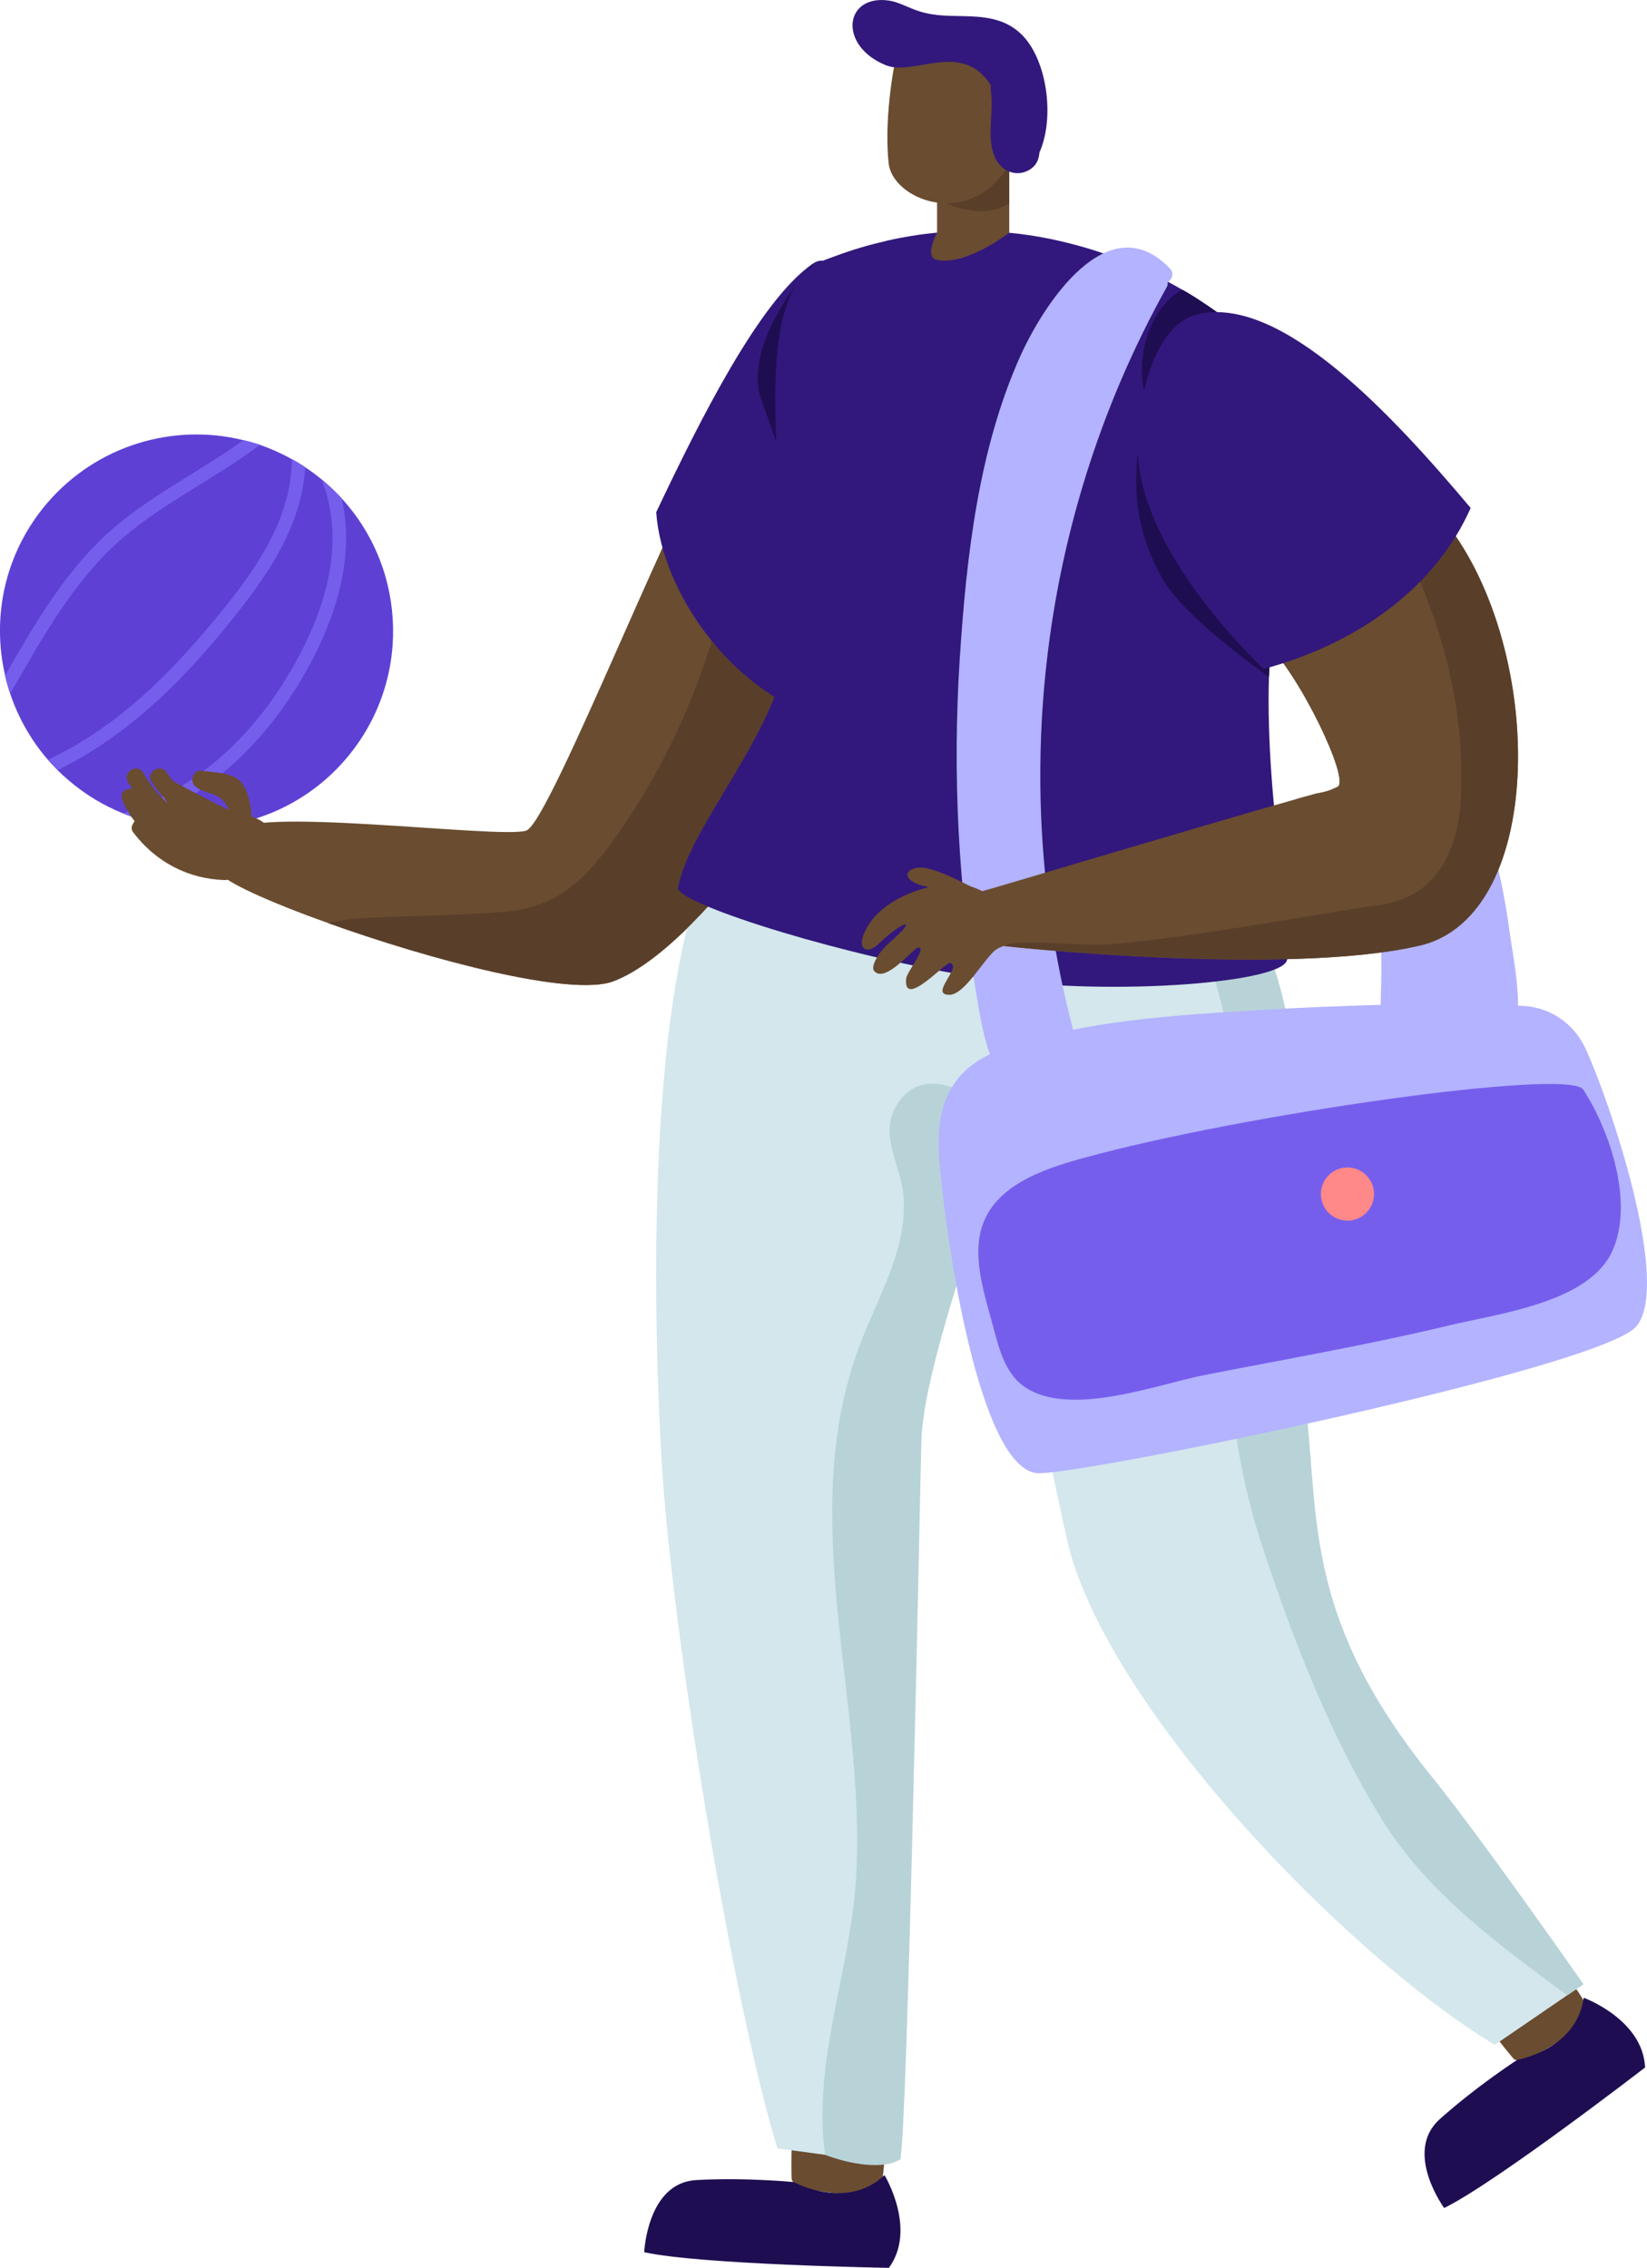 <svg id="_Слой_2" xmlns="http://www.w3.org/2000/svg" width="784.25" height="1080" viewBox="0 0 784.25 1080"><g id="Sport08_286886812"><g id="Sport08_286886812-2"><path d="M292.05 467.31c-20.17 7.6-87.52-10.38-135.71-27.68-28.36-10.12-50.13-19.99-51.73-24.21-3.46-8.95 6.75-18.57 6.75-18.57 2.45-13.76 125.92 2.79 139.17-1.27 11.48-3.46 76.04-170.73 95.79-194.71 16.54-20.25 43.13 73.01 53.34 110.73 1.86 6.92 3.21 11.9 3.8 14.09 4.05 14.01-65.41 124.32-111.41 141.62z" fill="#6a4c30"/><g><path d="M2.44 321.64l-.02.06c.63 2.91 1.49 5.79 2.43 8.65 3.82 11.35 9.82 22.07 17.98 31.5 1.47 1.67 3.02 3.31 4.6 4.9 1.67 1.7 3.45 3.31 5.27 4.87 7.91 6.78 16.66 12.03 25.84 15.71 3.22 1.33 6.47 2.46 9.78 3.32 33.97 9.55 71.94-.64 96.38-29.23 31.07-36.35 29.51-89.66-2.01-124.07-2.56-2.79-5.32-5.48-8.25-7.96-.26-.2-.55-.49-.81-.69-2.7-2.22-5.46-4.33-8.34-6.21-2.04-1.38-4.15-2.65-6.31-3.81-4.89-2.74-10.01-5.03-15.22-6.85-2.59-.87-5.18-1.59-7.83-2.2-33.19-8.23-69.73 2.26-93.53 30.02-20.08 23.5-26.46 54.02-19.97 81.99z" fill="#5f40d5"/><path d="M58.54 387.33c3.22 1.33 6.47 2.46 9.78 3.32 30.2-11.93 54.63-34.48 72.06-62.04 16.88-26.76 29.6-59.72 22.31-91.26-2.56-2.79-5.32-5.48-8.25-7.96-.26-.2-.55-.49-.81-.69-.06.4.0.87.17 1.38 11.96 32.59-1.48 67.7-19.18 95.64-18.01 28.43-44 51.2-76.09 61.61z" fill="#765eed"/><path d="M22.83 361.84c1.47 1.67 3.02 3.31 4.6 4.9 30.95-15.16 55.73-38.68 77.6-65.03 19.18-23.16 38.51-48.62 40.26-79.23-2.04-1.38-4.15-2.65-6.31-3.81-.19 32.4-22.17 59.27-42.17 82.88-20.92 24.59-44.68 46.53-73.99 60.28z" fill="#765eed"/><path d="M2.44 321.64l-.02.06c.63 2.91 1.49 5.79 2.43 8.65 13.66-23.77 27.32-48.55 46.58-67.7 21.02-20.93 48.83-32.99 72.33-50.81-2.59-.87-5.18-1.59-7.83-2.2-22.98 16.5-49.15 28.58-69.25 48.69-18.08 18.09-31.39 40.88-44.24 63.32z" fill="#765eed"/></g><path d="M131.06 402.38c-.29-7.45-6.99-14.51-16.28-13.76-10.87-5.27-21.64-10.76-32.23-16.57-1.08-1.32-2.19-2.59-3.09-4.08-2.82-4.63-10.13-.4-7.29 4.26 1.79 2.94 3.94 5.53 6.24 7.95.44.72.83 1.51 1.3 2.18-.04-.03-.07-.03-.11-.05-4.5-4.1-8.39-8.83-11.43-14.3-2.64-4.75-9.93-.49-7.29 4.26.67 1.21 1.49 2.31 2.25 3.45-2.87-.62-6.27 1.44-4.99 4.95 1.35 3.73 3.49 7.17 5.95 10.44-.32.44-.66.87-.83 1.4-.72 1.1-.86 2.51.23 3.95 10.62 13.96 25.98 22.12 43.59 22.66 1.45.04 2.36-.63 3.04-1.49.31.06.64.16.94.21 1.19.19 2.2-.12 3.03-.64 9.49 1.24 17.37-.93 18.11-11.11.09-1.36-.32-2.72-1.15-3.7z" fill="#6a4c30"/><path d="M95.93 367.04c6.07.96 15.54.57 19.47 6.21 4.31 6.21 4.62 16.11 4.82 23.4.1 3.63-3.6 4.6-6.13 3.27-1.34-.31-2.48-1.24-2.74-3.08-.8-5.83-1.57-13.43-6.91-17.07-3.87-2.65-8.32-2.14-11.81-5.67-2.4-2.42-.38-7.65 3.29-7.06z" fill="#6a4c30"/><path d="M594.29 239.28c1.59 1.29 3.09 2.66 4.65 3.97.01.02.0.05.02.08 26.05 66.08 52.83 133.92 58.39 205.42 1.31 16.86-.84 33.73.1 50.44.37 6.53-.12 12.15 6.33 15.9 6.1 3.55 13.78.66 20.07-.77 9.09-2.07 23.97-3.12 31.13-9.95 13.57-12.97 5.91-45.09 3.78-61.05-3.79-28.46-11.46-56.28-22.61-82.74-20.97-49.78-53.89-93.36-95.88-127.27-4.19-3.39-10.19 2.55-5.97 5.97z" fill="#b3b3ff"/><path d="M380.13 1003.02c3.72-4.07 40.65 1.9 40.88 4.15.7 6.92.79 33.23-2.98 36.47-3.66 3.15-40.76.64-41.07-6.03-.26-5.78-.42-30.65 3.16-34.59z" fill="#6a4c30"/><path d="M421.17 1035.82s15.61 25.67 2.09 44.18c0 0-89.76-1.52-116.51-7.45.0.0 1.41-33.04 24.75-34.36 23.34-1.33 46.48.96 46.48.96.0.0 25.2 13.84 43.2-3.33z" fill="#1f0d52"/><path d="M701.58 951.38c.35-5.51 32.93-23.91 34.53-22.29 4.86 4.96 21.37 25.47 20.44 30.36-.89 4.74-31.44 25.95-35.85 20.93-3.81-4.35-19.46-23.68-19.12-28.99z" fill="#6a4c30"/><path d="M754.11 951.37s28.22 10.3 29.22 33.21c0 0-71.06 54.86-95.66 66.92.0.0-19.53-26.68-2.12-42.29 17.4-15.61 36.9-28.26 36.9-28.26.0.0 28.33-4.94 31.66-29.58z" fill="#1f0d52"/><path d="M480.38 534.26c-1.99 6.46-4.22 13.26-6.43 20.24-15.47 47.82-34.63 103.63-35.25 132.08-1.15 52.91-18.27 182.7-14.4 244.86 3.31 50.95-9.14 86.21-7.36 97.86-.07.17-46.77-6.21-46.77-6.21-22-71.98-50.5-247.9-55.16-327.95-4.66-80.04-5.52-213.81 20.2-278.8 24.47-61.79 142.47 41.07 156.31 55.06 5.3 5.36-1.17 30.76-11.13 62.87z" fill="#d3e7ec"/><path d="M478.97 533.41c-1.4-.85-2.83-.68-4.06-.1-12.16-14.42-37.38-27.75-48.99-5.09-6.53 12.73 2.57 26.74 4.07 39.41 3.1 25.6-11.82 49.63-20.53 72.72-31.05 82.29 3.09 169.07-1.8 253.47-2.5 44.19-20.88 87.72-14.81 132.34 11.51 4.43 27.77 7.33 35.92 2.12 3.26-17.48 8.78-288.8 9.93-341.7.63-28.44 19.78-84.26 35.25-132.08 2.21-6.98 4.44-13.78 6.43-20.24-.44-.31-.96-.54-1.41-.85z" fill="#b8d3d8"/><path d="M458.76 445.5s.38 2.76 1.01 7.95c4.19 32.32 21.21 157.65 48.18 279.21 17.38 78.27 131.78 197.53 203.79 241.15l34.5-23.6 7.76-5.24s-48.83-69.93-71.98-98.54c-60.23-74.24-54.15-121.73-59.98-174.33-12.15-108.27 10.44-164.14-27.64-241.58-1.74-3.55-3.64-7.16-5.64-10.77-7.05-12.83-15.77-26.33-26.65-40.8-1.57-2.04-3.83-3.33-6.78-3.95-3.3-.76-7.44-.57-12.16.52-20.3 4.61-51.45 25.48-76.67 58.97-2.68 3.5-5.27 7.18-7.75 11z" fill="#d3e7ec"/><path d="M601.51 737.76c14.39 43.71 32.46 90 56.81 129.17 21.77 34.78 55.24 59.15 87.92 83.28l7.76-5.24s-48.83-69.93-71.98-98.54c-60.23-74.24-54.15-121.73-59.98-174.33-12.15-108.27 10.44-164.14-27.64-241.58-7.86 2.7-15.3 6.21-20.89 8.66-.97.45-1.5 1.01-1.77 1.72-1.18.89-1.8 2.31-1.01 4.1 20.95 50.39 20.34 99.86 15.82 153.21-4.03 48.46-.39 93.22 14.96 139.55z" fill="#b8d3d8"/><path d="M403.45 325.69c-.59-2.19-1.94-7.17-3.8-14.09-9.03-17.13-26.33-28.69-46.5-27.43-.93.09-1.69.43-2.28.85-2.11-1.69-5.91-1.53-6.75 1.94-10.21 40.01-26.92 77.9-50.97 111.66-14.1 19.75-27.18 33.34-52.67 35.53-20.34 1.77-40.93 1.85-61.36 2.79-4.98.25-15.02.5-22.79 2.69 48.19 17.31 115.54 35.28 135.71 27.68 46-17.3 115.46-127.61 111.41-141.62z" fill="#593f2a"/><path d="M408.47 199.99c.91 24.56.43 45.45.43 45.45.0.0 25.69 13.06 26.17 28.83.25 7.73-26.11 56.89-34.64 70.73-51.26-11.29-85.51-63.6-87.95-101.09 20.91-44.15 49.27-100.78 74.37-118.21 15.4-10.74 20.22 36.07 21.62 74.28z" fill="#32187c"/><path d="M435.07 274.27c.25 7.73-12.6 33.31-18.84 42.36-20.33-28.15-44.97-102.08-53.68-126.16-9.88-27.09 24.31-64.76 24.31-64.76.0.0 47.74 132.8 48.22 148.57z" fill="#1f0d52"/><path d="M604.23 322.34c-1.86 62.28 12.84 125.85 8.37 135.46-4.98 10.55-86.67 16.96-147.18 7.59-60.51-9.28-139.82-33.79-142.61-42.23 5.15-30.3 50-76.6 52.79-118.8.84-13.33-1.27-34.69-3.29-58.15-4.47-50.55-8.44-110.81 19.24-121.95 2.03-.76 3.97-1.53 5.91-2.19 8.27-3.12 16.37-5.49 24.31-7.26.09.0.09-.08.09-.08 32.75-7.52 62.54-5.32 88.11 1.34 16.62 4.22 31.48 10.39 44.14 17.05 8.1 4.22 15.28 8.6 21.44 12.82 4.13 2.79 7.85 5.41 11.06 7.94 16.88 13 19.92 93.93 17.64 168.46z" fill="#32187c"/><path d="M446.2 83.71v27.07s-6.4 11.74.0 13.01c14.07 2.82 34.37-13 34.37-13v-41.33L446.2 83.7z" fill="#6a4c30"/><path d="M480.57 96.81V71.58s-17.49 22.33-34.37 23.28c0 0 20.34 11.31 34.37 1.95z" fill="#593f2a"/><path d="M586.6 153.88s-30.49 21.64-41.12 33.72c-4.45-11.15-1.17-38.95 17.4-49.65 6.48 3.26 20.51 13.4 23.72 15.93z" fill="#1f0d52"/><path d="M543.67 203.57s-3.27 43.34 23.91 68.97c27.19 25.63 37.32 35.22 37.32 35.22l-.66 14.59s-40.45-28.01-51-47.27c-10.55-19.26-15.73-40.04-9.57-71.51z" fill="#1f0d52"/><path d="M645.91 348.64c-4.48-17.72-20.26-33-33.68-44.47-1.35-1.19-2.87-1.19-4.13-.59-2.03-1.43-5.06-.68-6.25 1.19 17.39 16.71 40.85 66.41 35.19 69.87-.08.08-.17.08-.33.17-.17.08-.42.25-.59.25-2.36 1.27-5.65 2.28-9.87 2.96.0.0-.08.0-.17.08-2.53.68-5.57 1.52-8.86 2.45 5.66 1.18 11.82.68 16.55-1.43 11.81-5.32 15.19-18.73 12.15-30.47z" fill="#593f2a"/><path d="M426.86 25.86s-6.26 27.93-3.71 51.92c1.81 17.04 37.29 31.5 56.28 2.3 18.98-29.2 3.54-63.09 3.54-63.09l-56.1 8.88z" fill="#6a4c30"/><path d="M465.77 478.52c2.76 15.87 6.22 34.85 20.84 44.41 11.33 7.41 24.59 6.14 34.28-2.79 3.17-2.92.07-7.19-3.34-7.04-39.56-124.85-25.82-261.93 38-376.34.47-.83.54-1.63.47-2.39 2.08-1.3 3.25-4.26 1.03-6.55-29.74-30.87-60.57 18.11-71.17 41.68-20 44.47-25.75 95.91-28.87 144.12-3.55 55.03-.72 110.57 8.75 164.9z" fill="#b3b3ff"/><path d="M675.53 450.43c-1.94.42-3.96.84-5.99 1.26-65.49 12.49-191.42-.95-191.5-1.2-1.6-5.23-10.26-26.11-10.26-26.11 2.79-.59 105.71-31.51 149.43-43.83 3.29-.93 6.33-1.77 8.86-2.45.09-.08.17-.08.17-.08 4.22-.68 7.51-1.69 9.87-2.96.17.0.42-.16.59-.25.16-.09.25-.09.33-.17 5.66-3.46-17.81-53.17-35.19-69.87-7.76-7.43-15.95-14.77-23.04-20.93-17.22-15.02-29.62-35.11-33.5-57.64-3.8-21.6-.68-39.83 4.56-54.1 7.26-19.83 32.32-26.16 48.7-12.82 31.48 25.66 47.51 39.24 86.93 86.08.17.26.42.43.59.68 49.8 58.91 51.57 190.57-10.55 204.42z" fill="#6a4c30"/><path d="M686.08 246.01c-.17-.25-.42-.42-.59-.68-9.79-.76-17.89 3.38-17.05 17.73.17 2.19 1.6 3.37 3.21 3.63 16.29 35.37 25.24 70.98 24.14 110.23-.68 26.16-10.39 50.47-39.59 54.18-20.08 2.53-87.39 15.4-128.54 18.65-11.72.92-37.73-2.47-49.8.14.09.26.17.42.17.59.0.0 126.01 13.7 191.5 1.2 2.03-.42 4.05-.84 5.99-1.26 62.12-13.85 60.35-145.5 10.55-204.42z" fill="#593f2a"/><path d="M601.7 318.58c-7.16-6.85-52.26-51.04-59.16-94.96-3.14-19.99 3.05-68.23 27.92-73.99 39.85-9.23 93.09 48.61 129.83 92.28-16.87 38.03-53.84 64.62-98.6 76.67z" fill="#32187c"/><g><path d="M454.91 420.48c-15.36.78-37.3 8.43-43.6 24.35-3.04 7.67 1.9 9.74 7.28 4.46 10.38-10.17 20.66-14 4.25.24-3.31 2.88-8.73 10.43-6.57 12.91 4.57 5.24 15.02-6.54 20.29-11.06 5.9-1.34-4.72 11.27-5.06 14.59-1.54 14.97 18.82-8.05 20.93-7.38 5.92 1.86-10.29 15.24-.3 15.16 7.49-.06 17.03-18.26 22.38-21.67 4.39-2.79 9.3-1.67 10.41-7.61 2.46-13.24-23.54-24.3-30.03-23.98z" fill="#6a4c30"/><path d="M461.5 421.82c-5.27-2.74-18.22-9.34-24.38-8.63-3.37.38-7.23 2.74-3.55 5.9 2.23 1.93 5.79 2.81 8.59 3.32 2.55.45 5.15 1.69 7.68 1.95 2.59.26 12.35-2.18 11.66-2.54z" fill="#6a4c30"/></g><g><path d="M447.31 553.54c3.46 39.22 18.89 144.05 46.1 147.99 15.44 2.23 269.27-49.75 285.85-69.97 16.73-20.42-13.04-108.13-24.43-132.49-5.31-11.38-16.27-19.09-28.8-19.98-32.17-2.29-91.04-.23-125.36 1.87-40.24 2.46-86 4.86-124.14 18.96-25.19 9.31-31.45 28.32-29.23 53.61z" fill="#b3b3ff"/><path d="M472.25 629.36c2.91 10.55 5.59 23.83 15.01 30.66 21.36 15.49 63.66-.74 86.14-5.16 38.95-7.66 78.22-14.42 116.82-23.72 22.74-5.48 65.98-10.65 77.35-35.02 10.78-23.13-1.07-57.86-13.71-77.26-6.75-10.36-162.39 11.76-237.97 32.61-19.49 5.38-44.29 13.44-49.17 35.95-2.89 13.34 2.04 29.27 5.53 41.93z" fill="#765eed"/><circle cx="641.62" cy="568.63" r="12.66" fill="#f88"/></g><path d="M421.38.06c5.23.36 8.83 2.5 13.6 4.35 8.05 3.13 14.84 3.12 23.17 3.26 10.27.18 20.07.96 27.94 8.4 12.42 11.75 16.36 39.73 8.86 56.56-.3 3.23-1.25 6.17-4.92 8.32-5.64 3.28-12.26.99-15.47-4.51-4.82-8.23-2.05-19.82-2.39-28.83-.08-2.03-.44-4.62-.46-7.13-13.78-21.53-36.49-3.87-50.06-9.48-22.02-9.09-19.74-32.28-.26-30.94z" fill="#32187c"/></g></g></svg>